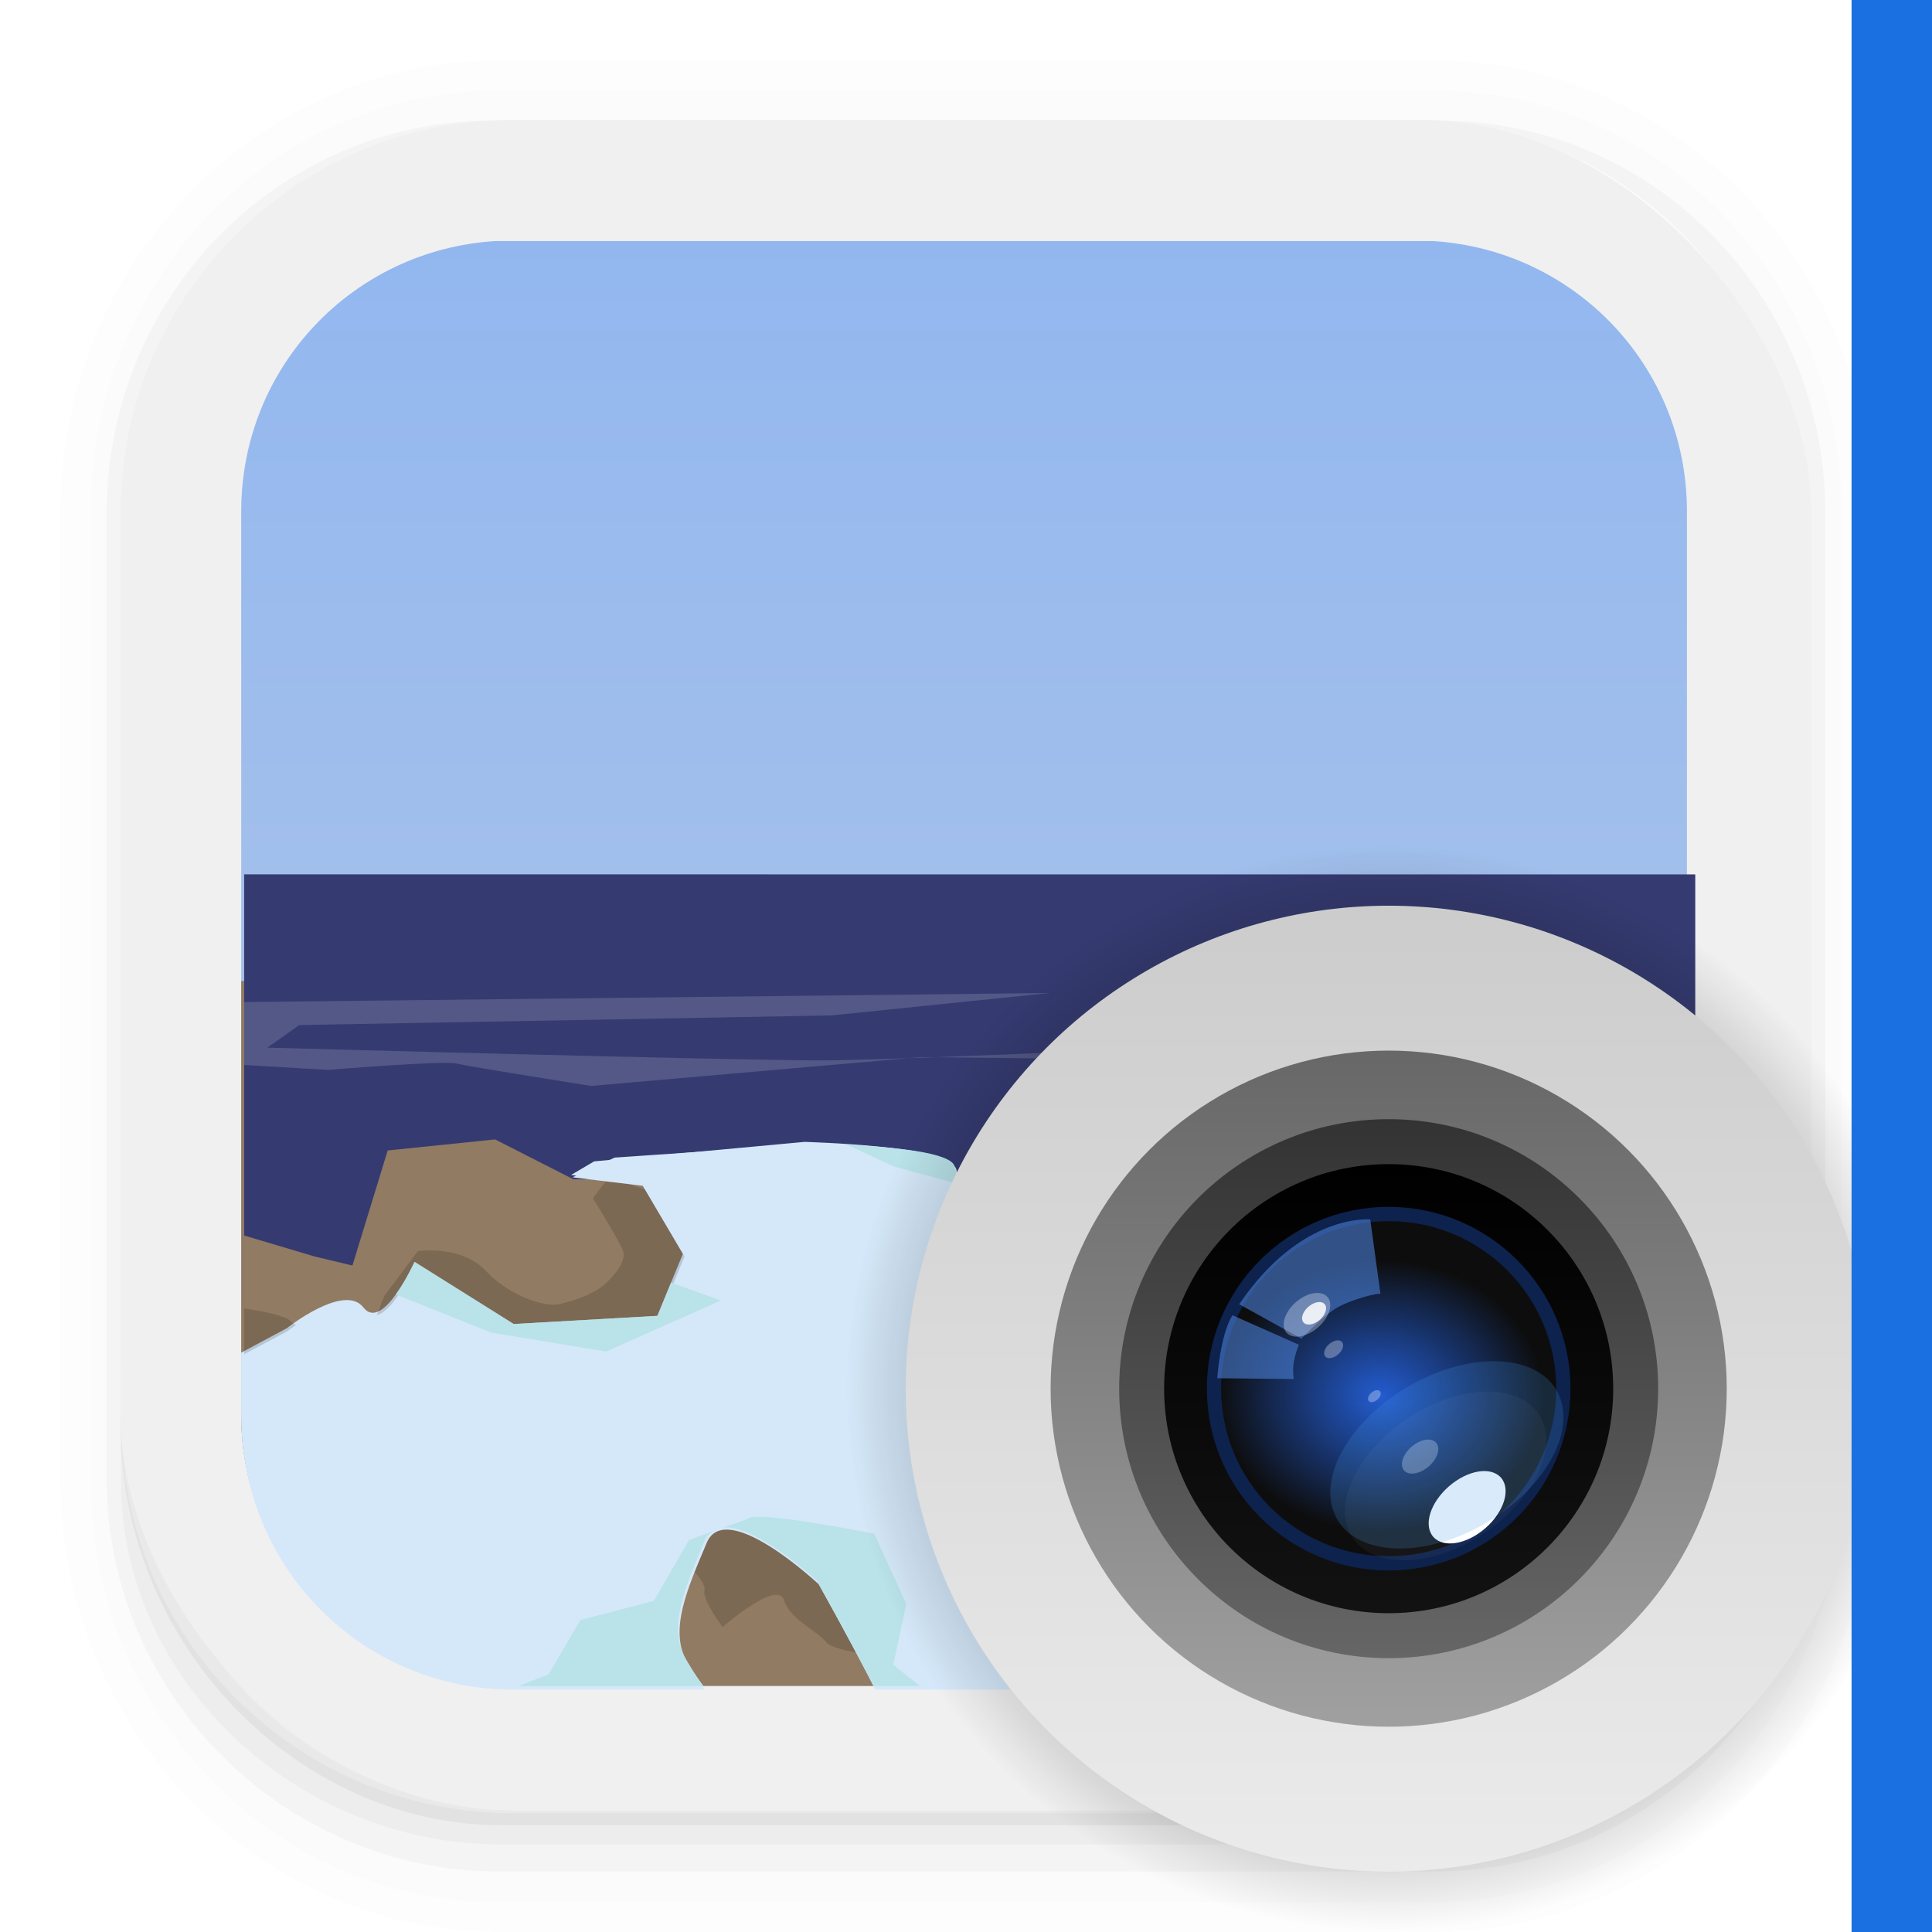 <?xml version="1.0" encoding="UTF-8" standalone="no"?>
<svg
   width="64"
   height="64"
   version="1.1"
   viewBox="0 0 16.933 16.933"
   id="svg55"
   sodipodi:docname="image_app_left.svg"
   inkscape:version="1.3.2 (091e20ef0f, 2023-11-25, custom)"
   xmlns:inkscape="http://www.inkscape.org/namespaces/inkscape"
   xmlns:sodipodi="http://sodipodi.sourceforge.net/DTD/sodipodi-0.dtd"
   xmlns="http://www.w3.org/2000/svg"
   xmlns:svg="http://www.w3.org/2000/svg">
  <sodipodi:namedview
     id="namedview55"
     pagecolor="#ffffff"
     bordercolor="#000000"
     borderopacity="0.25"
     inkscape:showpageshadow="2"
     inkscape:pageopacity="0.0"
     inkscape:pagecheckerboard="0"
     inkscape:deskcolor="#d1d1d1"
     inkscape:zoom="13.265625"
     inkscape:cx="32"
     inkscape:cy="32"
     inkscape:window-width="1850"
     inkscape:window-height="1045"
     inkscape:window-x="70"
     inkscape:window-y="35"
     inkscape:window-maximized="1"
     inkscape:current-layer="svg55" />
  <defs
     id="defs24">
    <linearGradient
       id="linearGradient950"
       x1="7.982"
       x2="7.982"
       y1="1.319"
       y2="15.526"
       gradientUnits="userSpaceOnUse">
      <stop
         stop-color="#f0f0f0"
         offset="0"
         id="stop1" />
      <stop
         stop-color="#f0f0f0"
         offset="1"
         id="stop2" />
    </linearGradient>
    <linearGradient
       id="linearGradient4821"
       x1="8.466"
       x2="8.466"
       y1="10.583"
       y2="5.292"
       gradientTransform="matrix(9.071 0 0 9.071 -44.798 -39.998)"
       gradientUnits="userSpaceOnUse">
      <stop
         stop-color="#b6c9e7"
         offset="0"
         id="stop3" />
      <stop
         stop-color="#92b7ef"
         offset="1"
         id="stop4" />
    </linearGradient>
    <radialGradient
       id="radialGradient1042"
       cx="12.171"
       cy="12.171"
       r="4.762"
       gradientUnits="userSpaceOnUse">
      <stop
         offset="0"
         id="stop5" />
      <stop
         stop-opacity="0"
         offset="1"
         id="stop6" />
    </radialGradient>
    <linearGradient
       id="l"
       x1="8.467"
       x2="8.467"
       y1="-2.92"
       y2="19.84"
       gradientTransform="matrix(.372 0 0 .372 9.021 8.759)"
       gradientUnits="userSpaceOnUse">
      <stop
         stop-color="#ccc"
         offset="0"
         id="stop7" />
      <stop
         stop-color="#ebebeb"
         offset="1"
         id="stop8" />
    </linearGradient>
    <linearGradient
       id="e"
       x1="8.467"
       x2="8.467"
       y1="280.6"
       y2="296.47"
       gradientTransform="matrix(.376 0 0 .376 8.983 -96.719)"
       gradientUnits="userSpaceOnUse">
      <stop
         stop-color="#666"
         offset="0"
         id="stop9" />
      <stop
         stop-color="#9f9f9f"
         offset="1"
         id="stop10" />
    </linearGradient>
    <linearGradient
       id="d"
       x1="8.467"
       x2="8.467"
       y1="282.18"
       y2="294.88"
       gradientTransform="matrix(.372 0 0 .372 9.021 -95.424)"
       gradientUnits="userSpaceOnUse">
      <stop
         stop-color="#333"
         offset="0"
         id="stop11" />
      <stop
         stop-color="#666"
         offset="1"
         id="stop12" />
    </linearGradient>
    <linearGradient
       id="c"
       x1="8.467"
       x2="8.467"
       y1="283.24"
       y2="293.82"
       gradientTransform="matrix(.372 0 0 .372 9.021 -95.424)"
       gradientUnits="userSpaceOnUse">
      <stop
         offset="0"
         id="stop13" />
      <stop
         stop-color="#121212"
         offset="1"
         id="stop14" />
    </linearGradient>
    <radialGradient
       id="b"
       cx="-136.99"
       cy="198.65"
       r="38.5"
       gradientTransform="matrix(.037 0 0 .031 17.174 5.813)"
       gradientUnits="userSpaceOnUse">
      <stop
         stop-color="#2561db"
         stop-opacity=".941"
         offset="0"
         id="stop15" />
      <stop
         stop-color="#0d0d0d"
         offset="1"
         id="stop16" />
    </radialGradient>
    <filter
       id="n"
       x="-0.11"
       y="-0.13"
       width="1.22"
       height="1.26"
       color-interpolation-filters="sRGB">
      <feGaussianBlur
         stdDeviation="0.152"
         id="feGaussianBlur16" />
    </filter>
    <filter
       id="m"
       x="-0.19"
       y="-0.243"
       width="1.38"
       height="1.486"
       color-interpolation-filters="sRGB">
      <feGaussianBlur
         stdDeviation="0.152"
         id="feGaussianBlur17" />
    </filter>
    <filter
       id="g"
       x="-0.05"
       y="-0.081"
       width="1.1"
       height="1.161"
       color-interpolation-filters="sRGB">
      <feGaussianBlur
         stdDeviation="0.128"
         id="feGaussianBlur18" />
    </filter>
    <filter
       id="a"
       x="-0.054"
       y="-0.087"
       width="1.107"
       height="1.173"
       color-interpolation-filters="sRGB">
      <feGaussianBlur
         stdDeviation="0.086"
         id="feGaussianBlur19" />
    </filter>
    <filter
       id="i"
       x="-0.05"
       y="-0.08"
       width="1.099"
       height="1.161"
       color-interpolation-filters="sRGB">
      <feGaussianBlur
         stdDeviation="0.762"
         id="feGaussianBlur20" />
    </filter>
    <filter
       id="j"
       x="-0.01"
       y="-0.016"
       width="1.02"
       height="1.032"
       color-interpolation-filters="sRGB">
      <feGaussianBlur
         stdDeviation="0.03"
         id="feGaussianBlur21" />
    </filter>
    <filter
       id="k"
       x="-0.199"
       y="-0.323"
       width="1.399"
       height="1.646"
       color-interpolation-filters="sRGB">
      <feGaussianBlur
         stdDeviation="1.061"
         id="feGaussianBlur22" />
    </filter>
    <filter
       id="f"
       x="-0.195"
       y="-0.315"
       width="1.389"
       height="1.631"
       color-interpolation-filters="sRGB">
      <feGaussianBlur
         stdDeviation="2.988"
         id="feGaussianBlur23" />
    </filter>
    <filter
       id="h"
       x="-0.199"
       y="-0.323"
       width="1.399"
       height="1.646"
       color-interpolation-filters="sRGB">
      <feGaussianBlur
         stdDeviation="0.512"
         id="feGaussianBlur24" />
    </filter>
  </defs>
  <g
     shape-rendering="auto"
     id="g28">
    <path
       d="m4.369 0.529c-2.114 0-3.84 1.784-3.84 3.968v8.467c0 2.185 1.726 3.968 3.84 3.968h8.194c2.114 0 3.84-1.784 3.84-3.968v-8.467c0-2.185-1.726-3.968-3.84-3.968zm0.257 0.521h7.681c1.844 0 3.329 1.534 3.329 3.44v7.937c0 1.906-1.485 3.44-3.329 3.44h-7.681c-1.844 0-3.329-1.534-3.329-3.44v-7.937c0-1.906 1.485-3.44 3.329-3.44z"
       color="#000000"
       color-rendering="auto"
       dominant-baseline="auto"
       image-rendering="auto"
       opacity=".01"
       solid-color="#000000"
       stop-color="#000000"
       style="font-feature-settings:normal;font-variant-alternates:normal;font-variant-caps:normal;font-variant-east-asian:normal;font-variant-ligatures:normal;font-variant-numeric:normal;font-variant-position:normal;font-variation-settings:normal;inline-size:0;isolation:auto;mix-blend-mode:normal;shape-margin:0;shape-padding:0;text-decoration-color:#000000;text-decoration-line:none;text-decoration-style:solid;text-indent:0;text-orientation:mixed;text-transform:none;white-space:normal"
       id="path24" />
    <path
       d="m4.359 0.794c-1.967 0-3.564 1.653-3.564 3.688v8.5c0 2.035 1.597 3.688 3.564 3.688h8.216c1.967 0 3.564-1.653 3.564-3.688v-8.5c0-2.035-1.598-3.688-3.564-3.688zm0.272 0.256h7.672c1.842 0 3.325 1.534 3.325 3.44v7.937c0 1.906-1.483 3.44-3.325 3.44h-7.672c-1.842 0-3.325-1.534-3.325-3.44v-7.937c0-1.906 1.483-3.44 3.325-3.44z"
       color="#000000"
       color-rendering="auto"
       dominant-baseline="auto"
       image-rendering="auto"
       opacity=".01"
       solid-color="#000000"
       stop-color="#000000"
       style="font-feature-settings:normal;font-variant-alternates:normal;font-variant-caps:normal;font-variant-east-asian:normal;font-variant-ligatures:normal;font-variant-numeric:normal;font-variant-position:normal;font-variation-settings:normal;inline-size:0;isolation:auto;mix-blend-mode:normal;shape-margin:0;shape-padding:0;text-decoration-color:#000000;text-decoration-line:none;text-decoration-style:solid;text-indent:0;text-orientation:mixed;text-transform:none;white-space:normal"
       id="path25" />
    <path
       d="m4.31 1.058c-1.866 0-3.375 1.538-3.375 3.439v8.467c0 1.901 1.57 3.439 3.436 3.439h8.2c1.866 0 3.427-1.538 3.427-3.439v-8.467c0-1.901-1.51-3.439-3.376-3.439h-0.097c1.794 0.087 3.214 1.582 3.214 3.432v7.937c0 1.906-1.506 3.44-3.377 3.44h-7.79c-1.871 0-3.377-1.534-3.377-3.44v-7.937c0-1.85 1.42-3.345 3.214-3.432z"
       color="#000000"
       color-rendering="auto"
       dominant-baseline="auto"
       image-rendering="auto"
       opacity=".03"
       solid-color="#000000"
       stop-color="#000000"
       style="font-feature-settings:normal;font-variant-alternates:normal;font-variant-caps:normal;font-variant-east-asian:normal;font-variant-ligatures:normal;font-variant-numeric:normal;font-variant-position:normal;font-variation-settings:normal;inline-size:0;isolation:auto;mix-blend-mode:normal;shape-margin:0;shape-padding:0;text-decoration-color:#000000;text-decoration-line:none;text-decoration-style:solid;text-indent:0;text-orientation:mixed;text-transform:none;white-space:normal"
       id="path26" />
    <path
       transform="scale(.265)"
       d="m4 46.969v2.031c0 6.648 5.896 12 12.544 12h30.961c6.648 0 12.495-5.352 12.495-12v-1.992c-0.021 7.185-5.81 12.963-13 12.963h-29.998c-7.203 0-13.002-5.799-13.002-13.002z"
       color="#000000"
       color-rendering="auto"
       dominant-baseline="auto"
       image-rendering="auto"
       opacity=".03"
       solid-color="#000000"
       stop-color="#000000"
       style="font-feature-settings:normal;font-variant-alternates:normal;font-variant-caps:normal;font-variant-east-asian:normal;font-variant-ligatures:normal;font-variant-numeric:normal;font-variant-position:normal;font-variation-settings:normal;inline-size:0;isolation:auto;mix-blend-mode:normal;shape-margin:0;shape-padding:0;text-decoration-color:#000000;text-decoration-line:none;text-decoration-style:solid;text-indent:0;text-orientation:mixed;text-transform:none;white-space:normal"
       id="path27" />
    <path
       d="m1.058 11.906v0.592c0 1.939 1.573 3.499 3.332 3.499h8.16c1.759 0 3.324-1.561 3.324-3.499v-0.581c-0.006 2.095-1.537 3.78-3.439 3.78h-7.937c-1.906 0-3.44-1.691-3.44-3.792z"
       color="#000000"
       color-rendering="auto"
       dominant-baseline="auto"
       image-rendering="auto"
       opacity=".05"
       solid-color="#000000"
       stop-color="#000000"
       style="font-feature-settings:normal;font-variant-alternates:normal;font-variant-caps:normal;font-variant-east-asian:normal;font-variant-ligatures:normal;font-variant-numeric:normal;font-variant-position:normal;font-variation-settings:normal;inline-size:0;isolation:auto;mix-blend-mode:normal;shape-margin:0;shape-padding:0;text-decoration-color:#000000;text-decoration-line:none;text-decoration-style:solid;text-indent:0;text-orientation:mixed;text-transform:none;white-space:normal"
       id="path28" />
  </g>
  <rect
     x="1.058"
     y="1.05"
     width="14.817"
     height="14.817"
     rx="3.44"
     ry="3.44"
     fill="url(#linearGradient950)"
     id="rect28" />
  <g
     transform="matrix(2.4 0 0 2.4 -11.852 -10.583)"
     id="g40">
    <path
       transform="matrix(.11 0 0 .11 4.939 4.41)"
       d="m16.426 8c-4.714 0.297-8.424 4.179-8.424 8.971v29.998c0 4.986 4.014 9 9 9h29.998c4.973 0 8.977-3.993 8.998-8.961v-30.076c-0.02-4.773-3.721-8.636-8.422-8.932h-31.15z"
       fill="url(#linearGradient4821)"
       stroke-width="9.071"
       id="path29" />
    <path
       transform="matrix(.11 0 0 .11 4.939 4.41)"
       d="m8.002 32.566v14.402c0 4.986 4.014 9 9 9h29.998c4.986 0 9-4.014 9-9v-14.402h-47.998z"
       fill="#927b63"
       stroke-width="2.4"
       id="path30" />
    <path
       transform="scale(.265)"
       d="m22 28.689v4.977l0.963 0.287 0.529 0.127 0.486-1.586 1.48-0.152 1.078 0.549h1.238l1.242 0.873 1.236-0.254 1.06 0.76 0.885 0.191-0.516-1.49 2.416 0.221 1.236 0.191 2.166-0.824 4.199-0.191 0.299-0.01v-3.668z"
       fill="#353b71"
       id="path31" />
    <path
       transform="matrix(.11 0 0 .11 4.939 4.41)"
       d="m26.699 37.906-6.979 0.646-0.766 0.451 2.334 0.275 1.379 2.34-0.848 2.062-4.771 0.271-3.291-2.062c-2e-6 0-1.061 2.339-1.697 1.514-0.636-0.825-2.545 0.689-2.545 0.689l-1.514 0.811v2.064c0 4.986 4.014 9 9 9h6.34c-0.15-0.206-0.317-0.435-0.57-0.873-0.636-1.1 3.52e-4 -2.478 0.637-3.99 0.636-1.512 3.713 1.375 3.713 1.375s1.124 2.001 1.879 3.488h8.152c1.16-0.965 3.71-1.821 4.182-1.699 0.258 0.067 0.591 0.851 0.914 1.699h4.752c0.215 0 0.425-0.018 0.637-0.033l1.121-1.395s1.593-2.886 2.123-3.299c0.53-0.412 1.909 0.277 2.545 0.965 0.131 0.142 0.184 0.46 0.199 0.85 1.471-1.601 2.375-3.732 2.375-6.088v-6.525c-5.996 0.054-12.65 0.211-12.65 0.211l-4.664-0.686-2.018-0.902-0.318 0.902-3.074 0.549s-1.488-1.098-1.594-1.785c-0.106-0.688-4.982-0.826-4.982-0.826z"
       fill="#d5e8f9"
       stroke-width="2.4"
       id="path32" />
    <path
       transform="scale(.265)"
       d="m27.025 32.865-0.221 0.287s0.374 0.596 0.418 0.729c0.044 0.133-0.109 0.332-0.264 0.465s-0.42 0.221-0.619 0.266c-0.199 0.044-0.684-0.111-1.016-0.465-0.331-0.354-0.93-0.266-0.93-0.266l-0.463 0.619-0.221 0.574s-0.928-0.066-1.06-0.221c-0.068-0.079-0.368-0.14-0.65-0.182v1.052c0 0.156 0.318 1.19 0.341 1.339 0.815 0.165 3.406 1.144 3.815 1.281 0.469 0.156 1.938-0.156 1.938-0.156s0.281 0.25 0.25 0.375c-0.031 0.125 0.25 0.5 0.25 0.5s0.75-0.656 0.844-0.375c0.094 0.281 0.438 0.406 0.594 0.594 0.156 0.187 2.031 0.313 2.375 0.406 0.344 0.094 3.031 0.062 3.031 0.062s2.438-0.344 3.062-0.438c0.625-0.094 1.438-0.594 1.688-0.656 0.25-0.062 0.219 0.156 0.406 0.375 0.188 0.219 0.844-0.812 0.844-0.812s-2.1e-5 -2.562 0.25-3.281c0.25-0.719-0.031-1.062-0.156-1.5-0.125-0.437-0.5-0.469-0.5-0.469l-1.719 0.281h-1.938l-5.068 0.08s-1.083 0.286-1.326 0.33c-0.243 0.044-2.564-0.33-2.564-0.33z"
       opacity=".15"
       id="path33" />
    <path
       d="m7.882 8.589-0.699 0.048-0.154 0.072 0.257 0.031 0.152 0.258-0.093 0.227-0.526 0.03-0.363-0.227s-0.117 0.258-0.187 0.167c-0.07-0.091-0.281 0.076-0.281 0.076l-0.167 0.089v0.228c0 0.55 0.443 0.992 0.992 0.992h0.699c-0.017-0.023-0.035-0.048-0.063-0.096-0.07-0.121 2.541e-4 -0.273 0.07-0.44 0.07-0.167 0.409 0.151 0.409 0.151s0.124 0.221 0.207 0.385h0.899c0.128-0.106 0.409-0.201 0.461-0.187 0.028 0.007 0.065 0.094 0.101 0.187h0.524c0.024 0 0.047-0.002 0.07-0.003l0.124-0.154s0.176-0.318 0.234-0.364c0.058-0.045 0.21 0.031 0.281 0.107 0.015 0.016 0.02 0.051 0.022 0.094 0.161-0.176 0.261-0.409 0.262-0.667v-0.724c-0.661 0.006-1.395 0.023-1.395 0.023l-0.514-0.075-0.129-0.018-0.129 0.018-0.339 0.061s-0.164-0.121-0.176-0.197c-0.012-0.076-0.549-0.091-0.549-0.091z"
       fill="#d5e8f9"
       stroke-width=".265"
       id="path34" />
    <path
       transform="matrix(.11 0 0 .11 4.939 4.41)"
       d="m28.1 37.996 1.557 0.721 2.387 0.652c-0.184-0.224-0.332-0.446-0.361-0.639-0.076-0.491-2.154-0.654-3.582-0.734zm9.787 0.594-1.373 0.934 0.783-0.168 4.664 2.334 5.729-0.428 5.301 0.211s1.444 0.94 3.01 2.092v-3.123c-5.996 0.054-12.652 0.211-12.652 0.211l-4.664-0.684-0.797-1.379zm-24.131 3.301c-2e-6 0-0.272 0.597-0.623 1.082l3.16 1.262 3.82 0.633 3.82-1.697s-0.881-0.316-1.66-0.596l-0.455 1.107-4.771 0.271-3.291-2.062zm38.281 7.537-3.289 3.08-1.014 3.305 1.022-1.272s1.595-2.886 2.125-3.299c0.53-0.412 1.909 0.277 2.545 0.965 0.132 0.142 0.182 0.461 0.197 0.852 0.536-0.583 0.997-1.232 1.365-1.941l-0.297-0.943-2.654-0.746zm-26.854 0.92c-0.142-4.71e-4 -0.248 0.011-0.301 0.037-0.185 0.093-0.48 0.179-0.881 0.322 1.103-0.097 3.117 1.772 3.117 1.772s1.124 2.003 1.879 3.49h1.537l-0.881-0.705 0.428-2.016-1.06-2.334s-2.089-0.416-3.312-0.535c-0.204-0.02-0.383-0.031-0.525-0.031zm-1.527 0.486c-0.321 0.111-0.789 0.291-0.789 0.291l-1.166 2.016-2.438 0.637-1.06 1.805-0.998 0.387h6.135c-0.15-0.206-0.317-0.437-0.57-0.875-0.636-1.1 3.52e-4 -2.476 0.637-3.988 0.058-0.137 0.156-0.201 0.25-0.271zm17.881 1.986-3.713 1.383-1.445 1.766h0.771c1.159-0.965 3.71-1.821 4.182-1.699 0.132 0.034 0.285 0.26 0.445 0.582l0.5-0.863-0.74-1.168z"
       fill="#b9e3e9"
       stroke-width="2.4"
       id="path35" />
    <path
       d="m9.756 9.806-0.05-0.529-0.281-0.017s-0.05 0.066-0.099 0.165c-0.05 0.099-0.364 0.149-0.364 0.149s-0.198 0.017-0.149 0.149c0.05 0.132 0.413 0.364 0.413 0.364l0.314-0.066 0.81-0.066 0.496 0.017s0.132-0.364 0.099-0.463c-0.033-0.099 0.066-0.628-0.099-0.496s-0.198 0.215-0.248 0.298c-0.05 0.083-0.314 0.05-0.314 0.05l-0.215-0.099-0.05 0.347-0.132 0.198z"
       fill="#927b63"
       id="path36" />
    <path
       d="m9.756 9.806-0.05-0.529-0.281-0.017s-0.05 0.066-0.099 0.165c-0.05 0.099-0.364 0.149-0.364 0.149s-0.198 0.017-0.149 0.149c0.05 0.132 0.413 0.364 0.413 0.364l0.314-0.066 0.81-0.066 0.496 0.017s0.132-0.364 0.099-0.463c-0.033-0.099 0.066-0.628-0.099-0.496s-0.198 0.215-0.248 0.298c-0.05 0.083-0.314 0.05-0.314 0.05l-0.215-0.099-0.05 0.347-0.132 0.198z"
       fill="#927b63"
       id="path37" />
    <path
       transform="scale(.265)"
       d="m41.189 33.984c-0.05-0.008-0.111 0.016-0.189 0.078-0.625 0.5-0.75 0.812-0.938 1.125-0.188 0.312-1.188 0.188-1.188 0.188l-0.812-0.375-0.188 1.312-0.5 0.75h-0.5l-0.043-0.467-0.051 0.389s0.172 0.438 0.234 0.422c0.062-0.016 0.812-0.188 0.812-0.188l0.25-0.688 0.281-0.531s0.172-0.359 0.297-0.344c0.125 0.016 1.297 0.094 1.297 0.094l0.828-0.312 0.375 0.188s0.156 0.297 0.156 0.375c0 0.078-0.031 0.469-0.062 0.594-0.031 0.125-0.297 0.484-0.297 0.484l-0.391 0.328-0.031 0.141-0.359-0.125-0.281 0.203-0.25-0.016-0.328 0.021 1.688 0.057s0.5-1.375 0.375-1.75c-0.109-0.328 0.163-1.9-0.186-1.953zm-5.564 1.016s-0.188 0.25-0.375 0.625-1.375 0.562-1.375 0.562-0.75 0.063-0.562 0.562c0.183 0.489 1.474 1.317 1.531 1.353 0.031-0.115 0.059-0.245 0.031-0.291-0.047-0.078-0.422-0.406-0.422-0.406s-0.344-0.312-0.281-0.422c0.062-0.109 0.359-0.234 0.469-0.359 0.109-0.125 0.859-0.625 0.953-0.719s0.375-0.625 0.375-0.625l0.531 0.141 0.295 0.781-0.107-1.141zm1.406 2.672-0.297 0.148 1.449-0.119-0.574-0.014z"
       opacity=".15"
       id="path38" />
    <path
       transform="scale(.265)"
       d="m33.102 30.324-11.102 0.125v0.867l1.158 0.068s1.591-0.132 1.768-0.088c0.177 0.044 1.855 0.309 1.855 0.309l4.553-0.398 4.066 0.045 4.33-0.398 1.547 0.354-0.84-0.484s-1.149-4.99e-4 -1.414 0.088c-0.265 0.088-7.823 0.441-9.06 0.441s-7.644-0.176-7.644-0.176l0.441-0.311 7.336-0.133z"
       fill="#fff"
       opacity=".15"
       id="path39" />
    <path
       d="m11.11 8.467s-0.037 0.002-0.527-1.559e-4c-0.833-2.39e-5 -1.525-0.107-1.583-0.246 0.045 0.185 0.74 0.33 1.583 0.331 0.456 0.002 0.505 0.007 0.529 0.01z"
       fill="#fff"
       opacity=".08"
       id="path40" />
  </g>
  <circle
     cx="12.171"
     cy="12.171"
     r="4.762"
     fill="url(#radialGradient1042)"
     stroke-width="1.125"
     id="circle40" />
  <g
     transform="translate(0 .265)"
     id="g55">
    <g
       stroke-width=".533"
       id="g44">
      <circle
         cx="12.171"
         cy="11.906"
         r="4.233"
         fill="url(#l)"
         id="circle41" />
      <circle
         cx="12.171"
         cy="11.906"
         r="2.963"
         fill="url(#e)"
         id="circle42" />
      <circle
         cx="12.171"
         cy="11.906"
         r="2.362"
         fill="url(#d)"
         id="circle43" />
      <circle
         cx="12.171"
         cy="11.906"
         r="1.968"
         fill="url(#c)"
         id="circle44" />
    </g>
    <circle
       cx="12.171"
       cy="11.906"
       r="1.531"
       fill="url(#b)"
       stroke="#0d224d"
       stroke-linecap="round"
       stroke-linejoin="round"
       stroke-width=".125"
       id="circle45" />
    <g
       transform="matrix(.372 0 0 .372 9.021 8.759)"
       stroke-width="1.434"
       id="g54">
      <path
         d="m4.945 6.47 1.465 0.81s0.458-0.477 0.772-0.686c0.348-0.231 1.105-0.416 1.093-0.36l-0.241-1.762s-1.621-0.161-3.088 1.998z"
         fill="#4678cc"
         filter="url(#n)"
         opacity=".8"
         id="path45" />
      <path
         d="m4.788 6.73 1.565 0.695s-0.088 0.202-0.123 0.421c-0.032 0.201 0.004 0.386 0.004 0.386l-1.806-0.018s0.072-1.036 0.36-1.484z"
         fill="#4678cc"
         filter="url(#m)"
         opacity=".8"
         id="path46" />
      <g
         transform="translate(0,-280.07)"
         fill="#fff"
         id="g50">
        <ellipse
           transform="matrix(.157 -.136 .136 .157 36.278 248.68)"
           cx="-228.33"
           cy="44.944"
           rx="3.083"
           ry="1.903"
           fill-opacity=".3"
           filter="url(#g)"
           id="ellipse46" />
        <ellipse
           transform="matrix(.103 -.089 .089 .103 26.112 262.03)"
           cx="-228.1"
           cy="51.166"
           rx="1.918"
           ry="1.184"
           fill-opacity=".3"
           filter="url(#a)"
           id="ellipse47" />
        <ellipse
           transform="matrix(.119 -.079 .079 .119 27.406 259.75)"
           cx="-222.03"
           cy="111.72"
           rx="18.419"
           ry="11.368"
           filter="url(#i)"
           opacity=".2"
           id="ellipse48" />
        <ellipse
           transform="matrix(.103 -.089 .089 .103 26.764 261.46)"
           cx="-235.29"
           cy="75.046"
           rx="3.667"
           ry="2.263"
           fill-opacity=".3"
           filter="url(#j)"
           id="ellipse49" />
        <ellipse
           transform="matrix(.125 -.109 .109 .125 29.918 254.7)"
           cx="-234.21"
           cy="88.759"
           rx="6.386"
           ry="3.941"
           filter="url(#k)"
           id="ellipse50" />
      </g>
      <g
         transform="translate(0,-280.07)"
         id="g53">
        <ellipse
           transform="matrix(.14 -.083 .083 .14 31.651 256.02)"
           cx="-222.03"
           cy="111.72"
           rx="18.419"
           ry="11.368"
           fill="#4397ee"
           filter="url(#f)"
           opacity=".45"
           id="ellipse51" />
        <ellipse
           transform="matrix(.081 -.07 .07 .081 22.059 267.13)"
           cx="-228.33"
           cy="44.944"
           rx="3.083"
           ry="1.903"
           fill="#fff"
           fill-opacity=".854"
           filter="url(#h)"
           id="ellipse52" />
        <ellipse
           transform="matrix(.069 -.06 .06 .069 20.8 271.49)"
           cx="-228.1"
           cy="51.166"
           rx="1.918"
           ry="1.184"
           fill="#fff"
           fill-opacity=".3"
           filter="url(#a)"
           id="ellipse53" />
      </g>
    </g>
  </g>
  <rect
     style="fill:#1a70e0;stroke-width:0.265"
     id="rect179"
     width="0.706"
     height="16.933"
     x="16.228"
     y="0" />
</svg>
